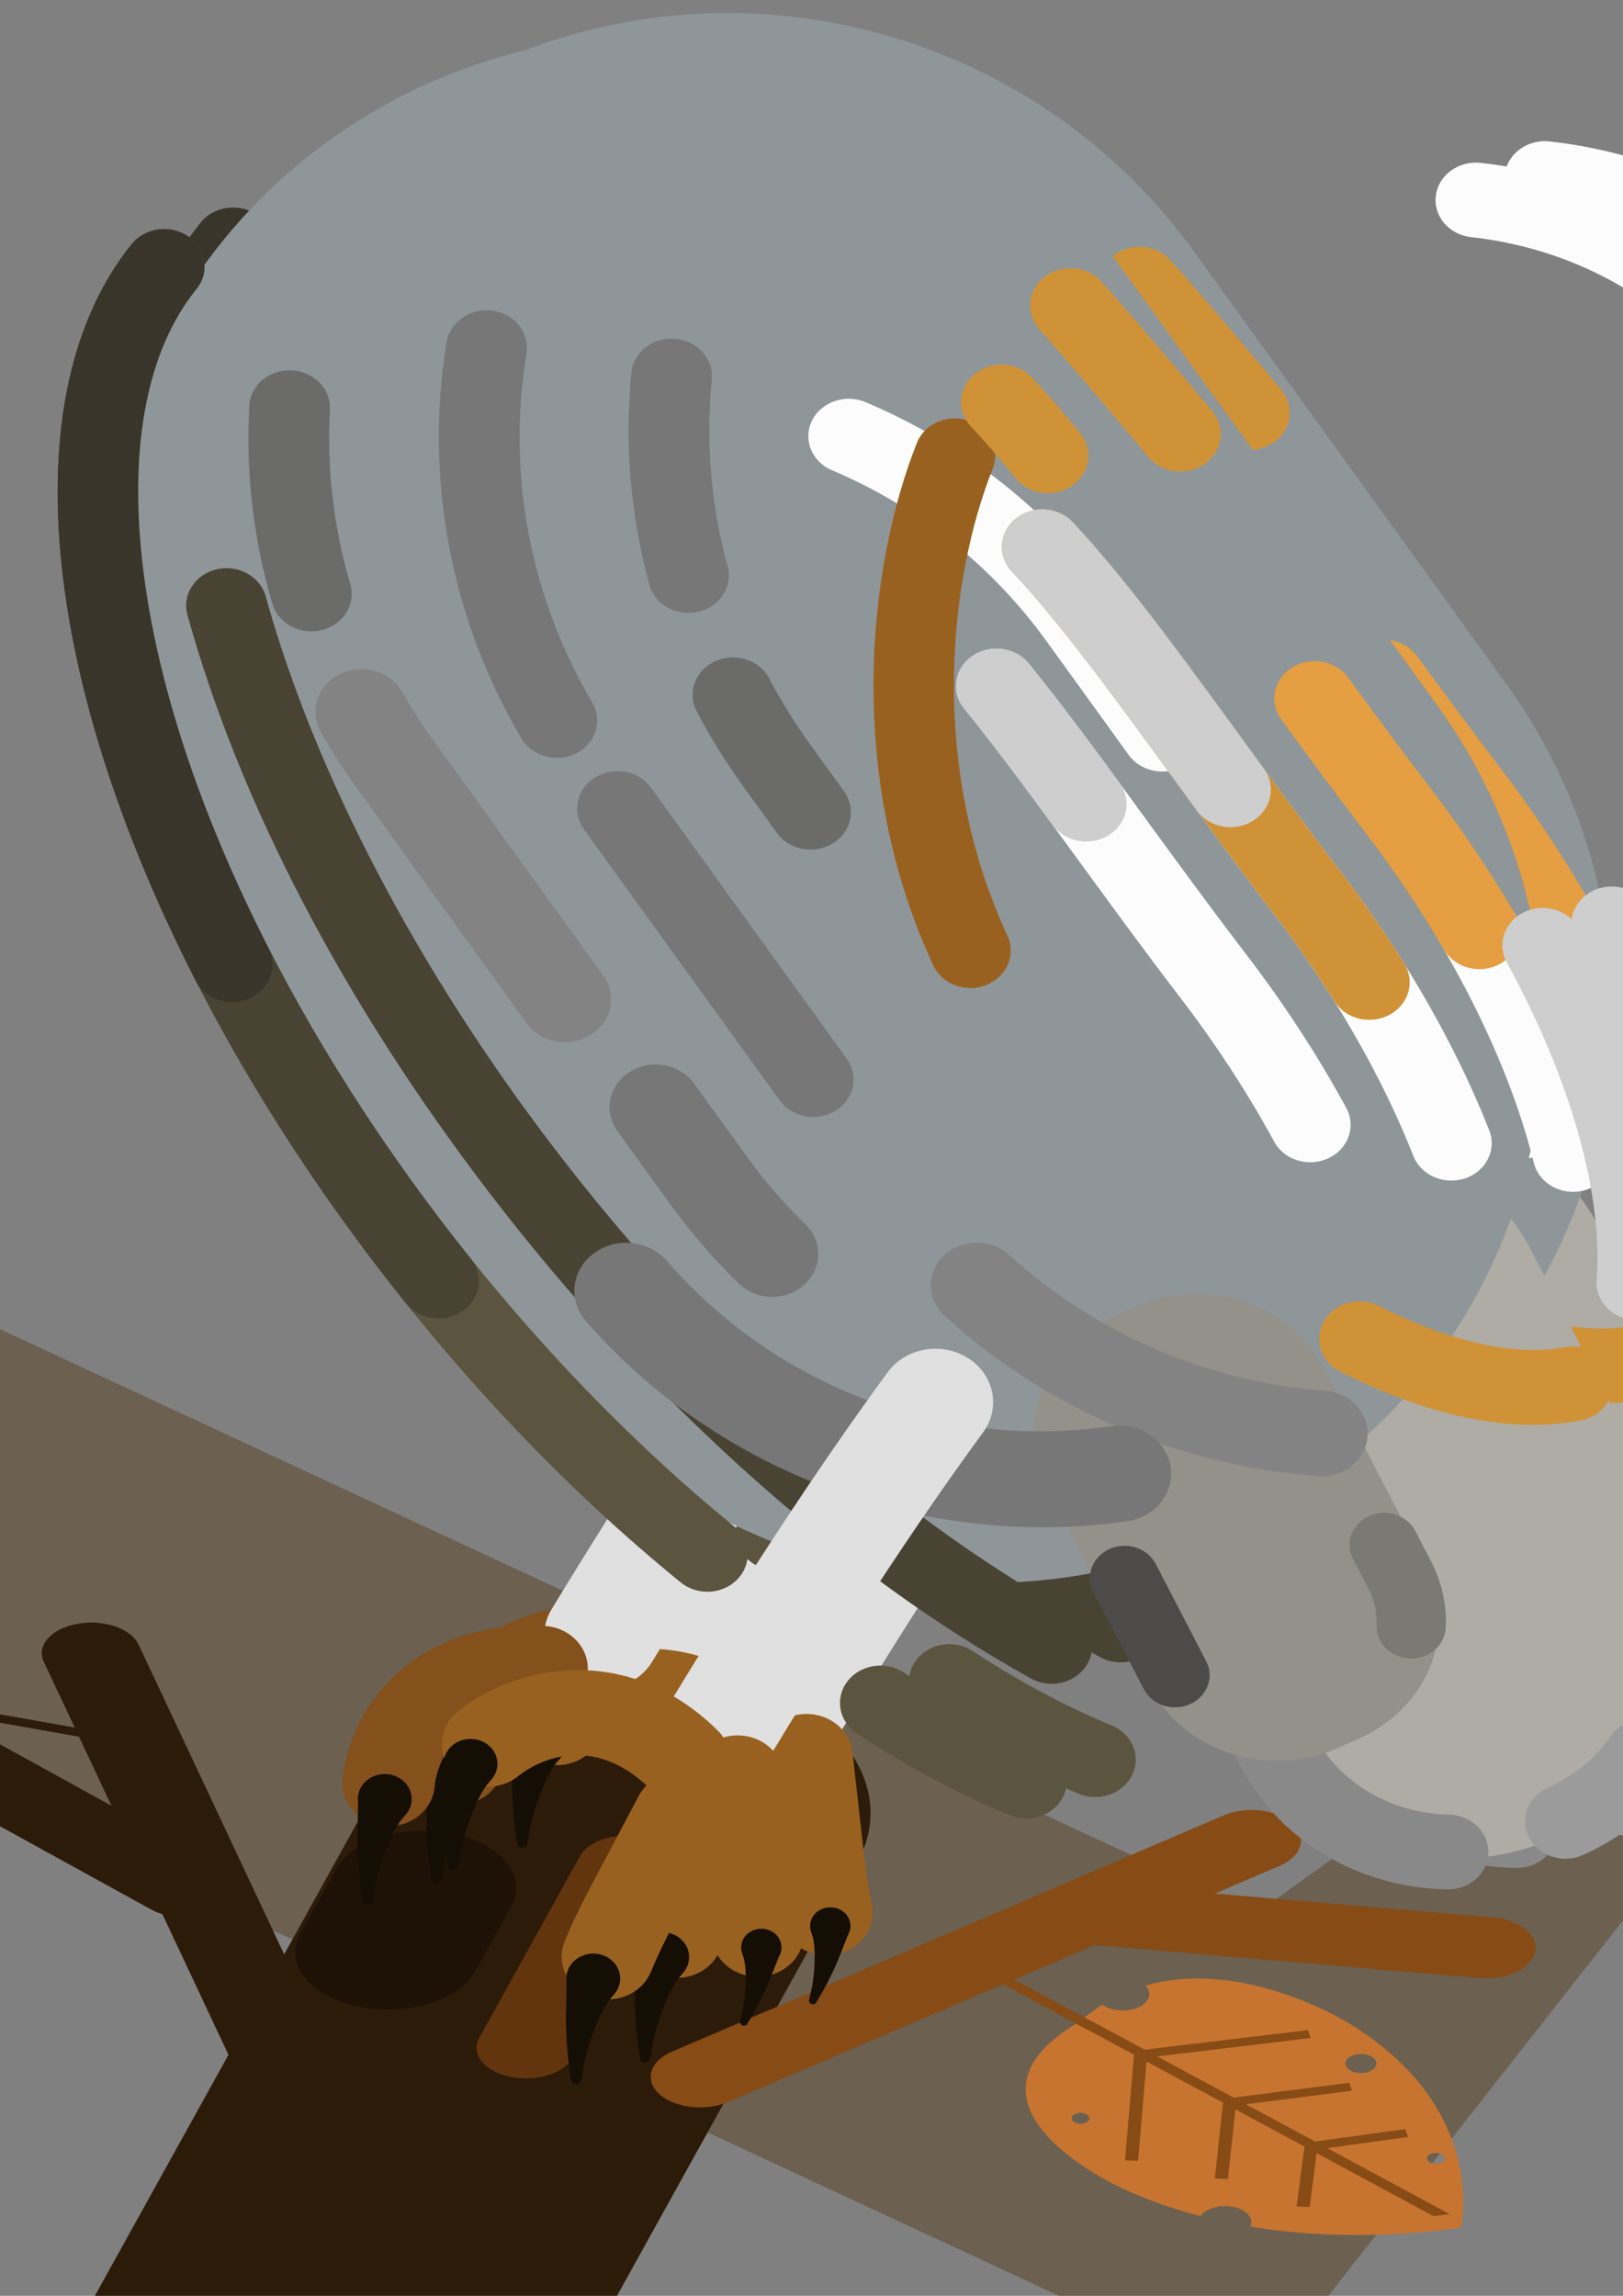 <?xml version="1.0" encoding="UTF-8" standalone="no"?>
<!-- Created with Inkscape (http://www.inkscape.org/) -->

<svg
   xmlns:dc="http://purl.org/dc/elements/1.1/"
   xmlns:cc="http://creativecommons.org/ns#"
   xmlns:rdf="http://www.w3.org/1999/02/22-rdf-syntax-ns#"
   xmlns:svg="http://www.w3.org/2000/svg"
   xmlns="http://www.w3.org/2000/svg"
   xmlns:sodipodi="http://sodipodi.sourceforge.net/DTD/sodipodi-0.dtd"
   xmlns:inkscape="http://www.inkscape.org/namespaces/inkscape"
   width="210mm"
   height="297mm"
   viewBox="0 0 210 297"
   version="1.1"
   id="svg10406"
   inkscape:version="0.92.4 (5da689c313, 2019-01-14)"
   sodipodi:docname="owl-body-bg.svg">
  <rect x="0" y="0" width="210" height="297" fill="#808080" stroke="none"/>
  <defs
     id="defs10400" />
  <sodipodi:namedview
     id="base"
     pagecolor="#ffffff"
     bordercolor="#666666"
     borderopacity="1.0"
     inkscape:pageopacity="0.0"
     inkscape:pageshadow="2"
     inkscape:zoom="0.35"
     inkscape:cx="400"
     inkscape:cy="562.85714"
     inkscape:document-units="mm"
     inkscape:current-layer="layer1"
     showgrid="false"
     inkscape:window-width="2560"
     inkscape:window-height="1346"
     inkscape:window-x="-11"
     inkscape:window-y="-11"
     inkscape:window-maximized="1" />
  <g
     inkscape:label="Layer 1"
     inkscape:groupmode="layer"
     id="layer1">
    <path
       d="M 162.556,247.499 -25.8,159.957 -81.856,195.268 162.556,308.864 272.356,169.001 Z"
       style="opacity:0.5;fill:#594121;fill-opacity:1;fill-rule:nonzero;stroke:none;stroke-width:1.279"
       id="path8557-6"
       inkscape:connector-curvature="0" />
    <path
       d="m 34.551,337.555 c -3.441,0 -6.943,-0.346 -10.383,-1.08 C 7.483,332.921 -1.398,321.659 4.336,311.319 l 46.138,-83.209 c 5.734,-10.341 23.909,-15.841 40.599,-12.289 16.685,3.554 25.563,14.814 19.823,25.152 l -46.136,83.215 c -4.546,8.203 -16.947,13.366 -30.208,13.366"
       style="fill:#2d1b09;fill-opacity:1;fill-rule:nonzero;stroke:none;stroke-width:1.279"
       id="path8567-9"
       inkscape:connector-curvature="0" />
    <path
       d="m 50.198,259.985 c -1.287,0 -2.6,-0.131 -3.895,-0.405 -6.256,-1.336 -9.58,-5.558 -7.435,-9.433 l 4.613,-8.315 c 2.151,-3.875 8.964,-5.941 15.22,-4.605 6.256,1.329 9.586,5.556 7.435,9.43 l -4.61,8.314 c -1.704,3.081 -6.355,5.014 -11.328,5.014"
       style="fill:#1e1106;fill-opacity:1;fill-rule:nonzero;stroke:none;stroke-width:1.279"
       id="path8571-4"
       inkscape:connector-curvature="0" />
    <path
       d="m 68.055,268.872 c -0.687,0 -1.389,-0.069 -2.073,-0.215 -3.339,-0.712 -5.115,-2.96 -3.966,-5.028 l 13.033,-23.506 c 1.142,-2.068 4.777,-3.165 8.114,-2.455 3.341,0.71 5.117,2.963 3.971,5.031 l -13.039,23.503 c -0.908,1.64 -3.388,2.67 -6.039,2.67"
       style="fill:#63350f;fill-opacity:1;fill-rule:nonzero;stroke:none;stroke-width:1.279"
       id="path8587-8"
       inkscape:connector-curvature="0" />
    <path
       d="m 35.754,268.799 c -2.77,0 -5.316,-1.125 -6.134,-2.856 L 5.664,214.97 c -0.988,-2.098 0.957,-4.295 4.35,-4.904 3.384,-0.612 6.928,0.589 7.918,2.691 l 23.963,50.976 c 0.986,2.098 -0.96,4.294 -4.351,4.905 -0.595,0.107 -1.199,0.161 -1.789,0.161"
       style="fill:#2d1b09;fill-opacity:1;fill-rule:nonzero;stroke:none;stroke-width:1.279"
       id="path8591-8"
       inkscape:connector-curvature="0" />
    <path
       d="m 23.776,248.013 c -1.513,0 -3.029,-0.33 -4.242,-1 L -9.217,231.178 c -2.64,-1.455 -2.874,-3.958 -0.531,-5.595 2.345,-1.632 6.381,-1.779 9.018,-0.328 L 28.023,241.097 c 2.635,1.449 2.873,3.954 0.526,5.586 -1.261,0.882 -3.016,1.33 -4.774,1.33"
       style="fill:#2d1b09;fill-opacity:1;fill-rule:nonzero;stroke:none;stroke-width:1.279"
       id="path8595-1"
       inkscape:connector-curvature="0" />
    <path
       d="m 90.584,272.627 c -2.028,0 -4.02,-0.596 -5.263,-1.709 -2.002,-1.797 -1.272,-4.262 1.625,-5.505 l 71.368,-30.557 c 2.9,-1.244 6.883,-0.792 8.886,1.007 2.007,1.797 1.279,4.265 -1.625,5.511 l -71.368,30.554 c -1.105,0.473 -2.371,0.7 -3.623,0.7"
       style="fill:#874b15;fill-opacity:1;fill-rule:nonzero;stroke:none;stroke-width:1.279"
       id="path8603-9"
       inkscape:connector-curvature="0" />
    <path
       d="m 192.299,255.932 c -0.289,0 -0.587,-0.015 -0.882,-0.038 l -51.914,-4.453 c -3.493,-0.301 -5.934,-2.3 -5.451,-4.467 0.483,-2.163 3.701,-3.672 7.206,-3.38 l 51.914,4.453 c 3.488,0.307 5.932,2.301 5.45,4.469 -0.444,1.978 -3.185,3.416 -6.322,3.416"
       style="fill:#874b15;fill-opacity:1;fill-rule:nonzero;stroke:none;stroke-width:1.279"
       id="path8607-2"
       inkscape:connector-curvature="0" />
    <path
       d="m 139.308,273.407 c 0.564,-0.17 1.249,-0.023 1.524,0.324 0.278,0.348 0.044,0.774 -0.522,0.947 -0.562,0.172 -1.248,0.026 -1.529,-0.323 -0.271,-0.351 -0.041,-0.773 0.526,-0.948 m 35.911,-7.566 c 0.988,-0.297 2.185,-0.043 2.671,0.569 0.481,0.61 0.075,1.354 -0.92,1.654 -0.983,0.298 -2.181,0.046 -2.665,-0.565 -0.484,-0.616 -0.073,-1.355 0.913,-1.658 m 11.078,14.009 c -0.564,0.171 -1.246,0.026 -1.524,-0.321 -0.276,-0.35 -0.046,-0.778 0.523,-0.946 0.564,-0.174 1.248,-0.029 1.524,0.322 0.281,0.35 0.047,0.773 -0.523,0.945 m -41.218,3.185 c 3.362,1.581 6.831,2.769 10.274,3.663 0.314,-0.457 0.866,-0.856 1.644,-1.09 1.691,-0.518 3.745,-0.082 4.575,0.967 0.379,0.483 0.424,1.002 0.216,1.479 13.968,2.285 26.132,0.289 27.196,0.104 l 0.034,0.017 c 0,0 0.006,-0.015 0.006,-0.023 0.013,-0.003 0.037,-0.009 0.037,-0.009 l -0.029,-0.015 c 0.203,-0.943 3.042,-15.576 -14.254,-26.241 0,0 -13.614,-8.716 -26.574,-5.015 0.052,0.054 0.107,0.094 0.151,0.152 0.842,1.055 0.133,2.334 -1.57,2.853 -1.449,0.439 -3.144,0.188 -4.135,-0.542 -1.009,0.626 -1.999,1.351 -2.965,2.194 -18.394,10.735 5.393,21.505 5.393,21.505"
       style="fill:#c67430;fill-opacity:1;fill-rule:nonzero;stroke:none;stroke-width:1.279"
       id="path8619-6"
       inkscape:connector-curvature="0" />
    <path
       d="m 140.991,262.741 -16.181,-8.748 1.103,-0.784 17.184,9.281 z"
       style="fill:#874b15;fill-opacity:1;fill-rule:nonzero;stroke:none;stroke-width:1.279"
       id="path8623-0"
       inkscape:connector-curvature="0" />
    <path
       d="m 148.391,266.25 -1.136,13.288 -1.69,-0.057 1.206,-14.101 z"
       style="fill:#874b15;fill-opacity:1;fill-rule:nonzero;stroke:none;stroke-width:1.279"
       id="path8627-9"
       inkscape:connector-curvature="0" />
    <path
       d="m 159.89,272.452 -1.009,9.433 -1.69,-0.067 1.105,-10.229 z"
       style="fill:#874b15;fill-opacity:1;fill-rule:nonzero;stroke:none;stroke-width:1.279"
       id="path8631-2"
       inkscape:connector-curvature="0" />
    <path
       d="m 170.419,278.132 -0.967,7.385 -1.683,-0.085 1.074,-8.152 z"
       style="fill:#874b15;fill-opacity:1;fill-rule:nonzero;stroke:none;stroke-width:1.279"
       id="path8635-7"
       inkscape:connector-curvature="0" />
    <path
       d="m 169.566,263.648 -21.27,2.553 -1.454,-0.784 -0.029,-0.103 22.429,-2.691 z"
       style="fill:#874b15;fill-opacity:1;fill-rule:nonzero;stroke:none;stroke-width:1.279"
       id="path8639-2"
       inkscape:connector-curvature="0" />
    <path
       d="m 158.206,271.544 16.376,-2.105 0.343,1.025 -15.12,1.944 z"
       style="fill:#874b15;fill-opacity:1;fill-rule:nonzero;stroke:none;stroke-width:1.279"
       id="path8643-5"
       inkscape:connector-curvature="0" />
    <path
       d="m 182.188,276.448 -11.848,1.642 -1.446,-0.782 -0.034,-0.084 12.961,-1.793 z"
       style="fill:#874b15;fill-opacity:1;fill-rule:nonzero;stroke:none;stroke-width:1.279"
       id="path8647-2"
       inkscape:connector-curvature="0" />
    <path
       d="m 185.483,286.69 -45.449,-24.487 1.116,-0.789 46.434,25.025 z"
       style="fill:#874b15;fill-opacity:1;fill-rule:nonzero;stroke:none;stroke-width:1.279"
       id="path8651-6"
       inkscape:connector-curvature="0" />
    <path
       d="m -14.197,210.187 c -0.4,0.304 -1.119,0.355 -1.609,0.111 -0.491,-0.244 -0.565,-0.688 -0.175,-0.995 0.396,-0.301 1.111,-0.351 1.604,-0.111 0.489,0.247 0.567,0.69 0.18,0.995 m -27.328,16.303 c -0.689,0.535 -1.945,0.622 -2.803,0.193 -0.856,-0.428 -0.998,-1.206 -0.304,-1.736 0.686,-0.534 1.94,-0.619 2.803,-0.191 0.858,0.427 0.994,1.206 0.304,1.734 m -19.634,-9.757 c 0.393,-0.306 1.116,-0.356 1.602,-0.11 0.489,0.244 0.57,0.688 0.171,0.988 -0.387,0.311 -1.106,0.36 -1.6,0.112 -0.486,-0.242 -0.565,-0.688 -0.172,-0.99 M -26.03,202.996 c -4.121,-0.549 -8.08,-0.707 -11.807,-0.616 0.031,0.499 -0.197,1.006 -0.743,1.424 -1.175,0.915 -3.332,1.061 -4.806,0.327 -0.671,-0.335 -1.066,-0.795 -1.209,-1.281 -14.215,1.611 -23.854,6.619 -24.694,7.065 l -0.042,-0.006 c 0,0 0.008,0.015 0.014,0.029 -0.013,0.003 -0.029,0.017 -0.029,0.017 l 0.039,0.003 c 0.466,0.909 7.923,14.901 30.894,20.002 0,0 18.302,4.305 27.495,-2.456 -0.081,-0.036 -0.162,-0.059 -0.242,-0.099 -1.483,-0.735 -1.717,-2.077 -0.53,-2.999 1.004,-0.773 2.712,-0.995 4.112,-0.595 0.483,-0.833 0.882,-1.751 1.176,-2.771 C 2.888,206.481 -26.03,202.998 -26.03,202.998"
       style="fill:#c67430;fill-opacity:1;fill-rule:nonzero;stroke:none;stroke-width:1.279"
       id="path9139-6"
       inkscape:connector-curvature="0" />
    <path
       d="m -8.407,220.287 20.642,3.655 -0.463,1.006 -21.911,-3.878 z"
       style="fill:#2d1b09;fill-opacity:1;fill-rule:nonzero;stroke:none;stroke-width:1.279"
       id="path9143-9"
       inkscape:connector-curvature="0" />
    <path
       d="m -17.514,219.062 -8.083,-12.328 1.565,-0.394 8.581,13.085 z"
       style="fill:#874b15;fill-opacity:1;fill-rule:nonzero;stroke:none;stroke-width:1.279"
       id="path9147-7"
       inkscape:connector-curvature="0" />
    <path
       d="m -32.179,216.475 -5.555,-8.808 1.576,-0.38 6.018,9.549 z"
       style="fill:#874b15;fill-opacity:1;fill-rule:nonzero;stroke:none;stroke-width:1.279"
       id="path9151-7"
       inkscape:connector-curvature="0" />
    <path
       d="m -45.606,214.107 -4.187,-6.943 1.579,-0.364 4.621,7.663 z"
       style="fill:#874b15;fill-opacity:1;fill-rule:nonzero;stroke:none;stroke-width:1.279"
       id="path9155-6"
       inkscape:connector-curvature="0" />
    <path
       d="m -34.899,226.989 17.498,-7.908 1.86,0.326 0.096,0.084 -18.456,8.342 z"
       style="fill:#874b15;fill-opacity:1;fill-rule:nonzero;stroke:none;stroke-width:1.279"
       id="path9159-3"
       inkscape:connector-curvature="0" />
    <path
       d="m -30.032,216.853 -13.38,6.222 -1.012,-0.843 12.353,-5.738 z"
       style="fill:#874b15;fill-opacity:1;fill-rule:nonzero;stroke:none;stroke-width:1.279"
       id="path9163-9"
       inkscape:connector-curvature="0" />
    <path
       d="m -55.108,218.726 9.604,-4.602 1.847,0.324 0.088,0.066 -10.506,5.039 z"
       style="fill:#874b15;fill-opacity:1;fill-rule:nonzero;stroke:none;stroke-width:1.279"
       id="path9167-3"
       inkscape:connector-curvature="0" />
    <path
       d="m -65.107,210.327 57.934,10.197 -0.468,1.01 L -66.839,211.103 Z"
       style="fill:#874b15;fill-opacity:1;fill-rule:nonzero;stroke:none;stroke-width:1.279"
       id="path9171-7"
       inkscape:connector-curvature="0" />
    <path
       inkscape:connector-curvature="0"
       id="path4700"
       style="fill:#aeaca5;fill-opacity:1;fill-rule:nonzero;stroke:none;stroke-width:1.462"
       d="m 230.116,210.951 c -0.541,9.239 -6.363,17.929 -16.005,22.217 l -4.245,1.888 c -14.081,6.259 -30.974,0.763 -37.732,-12.28 l -20.391,-39.361 c -6.763,-13.042 -0.826,-28.697 13.254,-34.957 l 4.251,-1.891 c 14.077,-6.257 30.969,-0.757 37.726,12.285 l 20.396,39.361 c 2.131,4.112 3.001,8.481 2.747,12.737" />
    <path
       inkscape:connector-curvature="0"
       id="path4676"
       style="fill:#e0e0e0;fill-opacity:1;fill-rule:nonzero;stroke:none;stroke-width:1.462"
       d="m 86.792,215.724 c -1.241,0 -2.5,-0.29 -3.654,-0.895 -3.595,-1.875 -4.869,-6.088 -2.846,-9.419 9.97,-16.406 19.321,-30.588 27.789,-42.127 2.319,-3.159 6.965,-3.983 10.371,-1.833 3.414,2.143 4.298,6.448 1.976,9.602 -8.23,11.229 -17.36,25.072 -27.124,41.145 -1.371,2.257 -3.906,3.527 -6.512,3.527"
       inkscape:transform-center-x="97.785575"
       inkscape:transform-center-y="-7.392487" />
    <path
       inkscape:connector-curvature="0"
       id="path4764"
       style="fill:#8f9699;fill-opacity:1;fill-rule:nonzero;stroke:none;stroke-width:1.462"
       d="m 194.873,88.451 c 23.575,32.641 16.142,77.638 -16.622,100.496 -32.764,22.863 -78.432,14.932 -102.011,-17.712 L 35.791,115.252 C 12.21,82.606 19.65,37.612 52.41,14.749 85.177,-8.112 130.842,-0.182 154.426,32.459 Z" />
    <path
       inkscape:connector-curvature="0"
       id="path4744-5"
       style="fill:#fcfcfc;fill-opacity:1;fill-rule:nonzero;stroke:none;stroke-width:1.462"
       d="m 247.106,120.579 c -2.884,0 -5.224,-2.168 -5.224,-4.843 V 73.867 c 0,-23.525 -18.317,-43.286 -42.608,-45.963 -2.867,-0.312 -4.915,-2.718 -4.57,-5.373 0.34,-2.656 2.94,-4.551 5.801,-4.233 29.548,3.251 51.825,27.144 51.825,55.57 v 41.869 c 0,2.675 -2.336,4.843 -5.224,4.843" />
    <path
       inkscape:connector-curvature="0"
       id="path4664"
       style="fill:#5b543f;fill-opacity:1;fill-rule:nonzero;stroke:none;stroke-width:1.462"
       d="m 100.438,203.143 c -1.221,0 -2.454,-0.398 -3.443,-1.21 C 82.344,190.011 68.708,175.702 56.458,159.414 18.47,108.881 5.645,53.95 25.971,28.804 c 1.731,-2.141 5.004,-2.575 7.312,-0.975 2.31,1.601 2.787,4.634 1.054,6.773 -17.418,21.552 -4.219,72.833 30.697,119.275 11.604,15.431 25.04,29.537 38.852,40.789 2.169,1.766 2.38,4.823 0.478,6.835 -1.03,1.089 -2.475,1.643 -3.927,1.643" />
    <path
       inkscape:connector-curvature="0"
       id="path4672"
       style="fill:#494333;fill-opacity:1;fill-rule:nonzero;stroke:none;stroke-width:1.462"
       d="m 144.996,215.053 c -0.913,0 -1.833,-0.225 -2.676,-0.685 C 117.71,200.736 92.802,178.402 72.192,151.472 53.409,126.943 39.919,101.11 33.17,76.78 c -0.72,-2.593 0.964,-5.232 3.76,-5.899 2.8,-0.663 5.64,0.898 6.365,3.484 6.34,22.877 19.626,48.269 37.422,71.512 19.795,25.85 43.576,47.227 66.965,60.179 2.48,1.368 3.286,4.342 1.804,6.632 -0.978,1.521 -2.711,2.365 -4.489,2.365" />
    <path
       inkscape:connector-curvature="0"
       id="path4680"
       style="fill:#84501c;fill-opacity:1;fill-rule:nonzero;stroke:none;stroke-width:1.462"
       d="m 59.209,233.475 c -0.161,0 -0.317,-0.007 -0.48,-0.017 -3.292,-0.245 -5.747,-2.91 -5.482,-5.956 0.718,-8.423 8.249,-20.667 26.03,-19.941 3.291,0.139 5.844,2.725 5.692,5.78 -0.149,3.054 -2.916,5.391 -6.239,5.273 -12.351,-0.526 -13.484,8.713 -13.577,9.767 -0.246,2.894 -2.863,5.093 -5.944,5.093" />
    <path
       inkscape:connector-curvature="0"
       id="path4688"
       style="fill:#5b543f;fill-opacity:1;fill-rule:nonzero;stroke:none;stroke-width:1.462"
       d="m 141.721,232.475 c -0.703,0 -1.423,-0.132 -2.106,-0.412 -6.444,-2.634 -13.103,-6.193 -19.799,-10.572 -2.357,-1.543 -2.919,-4.571 -1.254,-6.748 1.669,-2.184 4.925,-2.704 7.285,-1.161 6.128,4.011 12.183,7.253 17.986,9.629 2.643,1.075 3.841,3.931 2.673,6.379 -0.863,1.809 -2.776,2.884 -4.784,2.884" />
    <path
       inkscape:connector-curvature="0"
       id="path4692"
       style="fill:#494333;fill-opacity:1;fill-rule:nonzero;stroke:none;stroke-width:1.462"
       d="m 65.656,167.799 c -1.595,0 -3.176,-0.674 -4.201,-1.956 -1.684,-2.094 -3.359,-4.256 -4.998,-6.43 C 18.471,108.881 5.644,53.95 25.972,28.803 c 1.73,-2.14 5.003,-2.575 7.311,-0.975 2.311,1.601 2.787,4.634 1.054,6.773 -17.418,21.552 -4.219,72.833 30.699,119.275 1.575,2.094 3.194,4.177 4.811,6.199 1.721,2.146 1.238,5.175 -1.077,6.773 -0.937,0.642 -2.035,0.951 -3.113,0.951" />
    <path
       inkscape:connector-curvature="0"
       id="path4696"
       style="fill:#3a352b;fill-opacity:1;fill-rule:nonzero;stroke:none;stroke-width:1.462"
       d="m 38.964,126.853 c -1.958,0 -3.835,-1.019 -4.725,-2.763 C 13.848,84.231 10.685,47.722 25.971,28.804 c 1.731,-2.141 5.004,-2.576 7.312,-0.976 2.31,1.603 2.787,4.634 1.054,6.774 -12.763,15.797 -9.095,49.291 9.343,85.342 1.236,2.416 0.129,5.3 -2.483,6.448 -0.721,0.315 -1.487,0.46 -2.232,0.46" />
    <path
       inkscape:connector-curvature="0"
       id="path4708"
       style="fill:#898989;fill-opacity:1;fill-rule:nonzero;stroke:none;stroke-width:1.462"
       d="m 196.275,241.653 h -0.117 C 184.647,241.418 174.403,235.302 169.426,225.694 L 151.289,190.689 c -2.064,-3.989 -3.098,-8.421 -2.983,-12.817 0.064,-2.634 2.389,-4.725 5.217,-4.725 h 0.126 c 2.884,0.062 5.168,2.278 5.103,4.954 -0.074,2.915 0.585,5.745 1.961,8.399 l 18.133,35.005 c 3.271,6.299 9.988,10.313 17.547,10.47 2.879,0.058 5.17,2.267 5.107,4.943 -0.065,2.639 -2.389,4.734 -5.224,4.734" />
    <path
       inkscape:connector-curvature="0"
       id="path4712"
       style="fill:#9b9b9b;fill-opacity:1;fill-rule:nonzero;stroke:none;stroke-width:1.462"
       d="m 211.473,237.682 c -1.948,0 -3.816,-1.014 -4.714,-2.746 -1.254,-2.413 -0.157,-5.308 2.45,-6.459 3.334,-1.486 6.149,-3.783 8.13,-6.645 1.561,-2.254 4.791,-2.907 7.221,-1.463 2.427,1.442 3.135,4.44 1.578,6.689 -3.031,4.373 -7.323,7.886 -12.411,10.143 -0.726,0.328 -1.496,0.483 -2.254,0.483" />
    <path
       inkscape:connector-curvature="0"
       id="path4716"
       style="fill:#939189;fill-opacity:1;fill-rule:nonzero;stroke:none;stroke-width:1.462"
       d="m 193.326,199.575 c 4.363,8.414 0.535,18.51 -8.544,22.552 l -2.744,1.214 c -9.076,4.042 -19.98,0.495 -24.331,-7.921 l -13.159,-25.387 c -4.354,-8.414 -0.53,-18.507 8.547,-22.543 l 2.746,-1.22 c 9.077,-4.039 19.977,-0.492 24.335,7.922 z" />
    <path
       inkscape:connector-curvature="0"
       id="path4720"
       style="fill:#7a7973;fill-opacity:1;fill-rule:nonzero;stroke:none;stroke-width:1.462"
       d="m 191.512,211.775 c -0.073,0 -0.144,0 -0.219,-0.003 -2.471,-0.107 -4.374,-2.056 -4.26,-4.345 0.083,-1.604 -0.26,-3.159 -1.019,-4.619 l -2.031,-3.927 c -1.074,-2.064 -0.132,-4.542 2.1,-5.535 2.228,-0.989 4.901,-0.121 5.973,1.949 l 2.031,3.924 c 1.393,2.677 2.044,5.654 1.897,8.599 -0.118,2.229 -2.1,3.956 -4.473,3.956" />
    <path
       inkscape:connector-curvature="0"
       id="path4732"
       style="fill:#4c4b49;fill-opacity:1;fill-rule:nonzero;stroke:none;stroke-width:1.462"
       d="m 160.957,218.098 c -1.663,0 -3.265,-0.864 -4.035,-2.35 l -6.533,-12.605 c -1.068,-2.067 -0.128,-4.539 2.103,-5.535 2.223,-0.995 4.899,-0.122 5.973,1.946 l 6.533,12.603 c 1.071,2.063 0.124,4.54 -2.103,5.532 -0.624,0.28 -1.283,0.408 -1.938,0.408" />
    <path
       inkscape:connector-curvature="0"
       id="path4768"
       style="fill:#6b6b6a;fill-opacity:1;fill-rule:nonzero;stroke:none;stroke-width:1.462"
       d="m 49.199,78.905 c -2.298,0 -4.401,-1.418 -5.039,-3.567 -2.454,-8.33 -3.46,-16.942 -2.987,-25.605 0.144,-2.67 2.574,-4.729 5.476,-4.592 2.886,0.132 5.107,2.406 4.96,5.076 -0.416,7.64 0.468,15.233 2.636,22.573 0.762,2.576 -0.884,5.238 -3.666,5.944 -0.462,0.115 -0.923,0.17 -1.38,0.17" />
    <path
       inkscape:connector-curvature="0"
       id="path4772"
       style="fill:#848383;fill-opacity:1;fill-rule:nonzero;stroke:none;stroke-width:1.462"
       d="m 82.031,132.054 c -1.932,0 -3.819,-0.861 -4.974,-2.457 L 55.096,99.197 c -1.692,-2.347 -3.276,-4.805 -4.69,-7.298 -1.537,-2.704 -0.413,-6.047 2.5,-7.472 2.922,-1.427 6.532,-0.388 8.069,2.321 1.224,2.146 2.585,4.27 4.049,6.29 l 21.965,30.407 c 1.83,2.54 1.096,5.971 -1.646,7.672 -1.019,0.633 -2.172,0.937 -3.311,0.937" />
    <path
       inkscape:connector-curvature="0"
       id="path4776"
       style="fill:#777777;fill-opacity:1;fill-rule:nonzero;stroke:none;stroke-width:1.462"
       d="m 108.833,164.995 c -1.586,0 -3.163,-0.58 -4.337,-1.725 -3.258,-3.183 -6.274,-6.682 -8.948,-10.389 l -6.749,-9.335 c -1.835,-2.542 -1.1,-5.975 1.64,-7.675 2.738,-1.698 6.45,-1.02 8.283,1.518 l 6.749,9.339 c 2.305,3.191 4.895,6.189 7.691,8.921 2.27,2.222 2.169,5.722 -0.225,7.825 -1.157,1.014 -2.63,1.519 -4.103,1.519" />
    <path
       inkscape:connector-curvature="0"
       id="path4780"
       style="fill:#777777;fill-opacity:1;fill-rule:nonzero;stroke:none;stroke-width:1.462"
       d="m 80.974,95.273 c -1.844,0 -3.639,-0.909 -4.585,-2.513 C 67.234,77.288 63.802,59.074 66.707,41.469 c 0.439,-2.642 3.112,-4.452 5.961,-4.053 2.852,0.402 4.808,2.876 4.374,5.515 -2.565,15.516 0.459,31.559 8.511,45.173 1.387,2.348 0.46,5.293 -2.073,6.575 -0.794,0.404 -1.654,0.595 -2.506,0.595" />
    <path
       inkscape:connector-curvature="0"
       id="path4784"
       style="fill:#777777;fill-opacity:1;fill-rule:nonzero;stroke:none;stroke-width:1.462"
       d="m 114.147,141.726 c -1.686,0 -3.338,-0.754 -4.343,-2.146 L 84.471,104.516 c -1.602,-2.223 -0.958,-5.23 1.44,-6.715 2.4,-1.487 5.643,-0.892 7.249,1.331 l 25.326,35.061 c 1.61,2.222 0.963,5.225 -1.434,6.713 -0.896,0.553 -1.906,0.82 -2.904,0.82" />
    <path
       inkscape:connector-curvature="0"
       id="path4788"
       style="fill:#848383;fill-opacity:1;fill-rule:nonzero;stroke:none;stroke-width:1.462"
       d="m 179.919,188.206 c -0.161,0 -0.327,-0.007 -0.489,-0.02 -17.951,-1.341 -35.101,-8.706 -48.299,-20.727 -2.352,-2.14 -2.384,-5.642 -0.071,-7.825 2.314,-2.177 6.09,-2.206 8.447,-0.062 11.202,10.205 25.725,16.453 40.887,17.59 3.288,0.242 5.733,2.912 5.469,5.96 -0.251,2.891 -2.869,5.085 -5.944,5.085" />
    <path
       inkscape:connector-curvature="0"
       id="path4792"
       style="fill:#777777;fill-opacity:1;fill-rule:nonzero;stroke:none;stroke-width:1.462"
       d="m 98.002,76.521 c -2.339,0 -4.465,-1.456 -5.065,-3.651 -2.45,-8.965 -3.23,-18.199 -2.331,-27.438 0.263,-2.658 2.81,-4.618 5.677,-4.384 2.873,0.246 4.995,2.601 4.734,5.263 -0.796,8.141 -0.105,16.281 2.053,24.18 0.706,2.596 -0.986,5.227 -3.783,5.882 -0.431,0.103 -0.863,0.148 -1.285,0.148" />
    <path
       inkscape:connector-curvature="0"
       id="path4796"
       style="fill:#6b6b6a;fill-opacity:1;fill-rule:nonzero;stroke:none;stroke-width:1.462"
       d="m 113.793,107.137 c -1.68,0 -3.335,-0.756 -4.343,-2.144 l -4.468,-6.179 c -2.202,-3.056 -4.201,-6.279 -5.93,-9.583 -1.256,-2.407 -0.173,-5.303 2.425,-6.472 2.594,-1.168 5.719,-0.158 6.978,2.248 1.519,2.9 3.276,5.733 5.217,8.419 l 4.46,6.178 c 1.605,2.223 0.964,5.23 -1.438,6.715 -0.888,0.557 -1.897,0.817 -2.901,0.817" />
    <path
       inkscape:connector-curvature="0"
       id="path4816"
       style="fill:#fcfcfc;fill-opacity:1;fill-rule:nonzero;stroke:none;stroke-width:1.462"
       d="m 159.305,97.034 c -1.684,0 -3.344,-0.751 -4.346,-2.147 L 144.323,80.162 c -7.069,-9.777 -16.665,-17.426 -27.752,-22.099 -2.624,-1.111 -3.786,-3.977 -2.591,-6.416 1.197,-2.428 4.299,-3.503 6.927,-2.399 12.853,5.425 23.951,14.254 32.1,25.53 l 10.637,14.722 c 1.605,2.224 0.961,5.227 -1.438,6.714 -0.893,0.556 -1.903,0.819 -2.901,0.819" />
    <path
       inkscape:connector-curvature="0"
       id="path4836"
       style="fill:#777777;fill-opacity:1;fill-rule:nonzero;stroke:none;stroke-width:1.462"
       d="m 143.813,194.806 c -22.402,0 -44.318,-9.709 -59.087,-26.68 -2.333,-2.675 -1.876,-6.593 1.014,-8.751 2.884,-2.158 7.117,-1.733 9.443,0.94 14.388,16.523 35.885,24.527 57.52,21.408 3.668,-0.536 7.103,1.795 7.672,5.192 0.568,3.398 -1.938,6.577 -5.605,7.105 -3.643,0.529 -7.309,0.786 -10.957,0.786" />
    <path
       inkscape:connector-curvature="0"
       id="path4852"
       style="fill:#99611f;fill-opacity:1;fill-rule:nonzero;stroke:none;stroke-width:1.462"
       d="m 134.477,125.043 c -2.023,0 -3.947,-1.093 -4.798,-2.925 -11.55,-24.833 -8.359,-51.939 -2.117,-67.605 0.999,-2.507 4,-3.792 6.713,-2.862 2.705,0.92 4.091,3.703 3.091,6.217 -5.574,13.989 -8.417,38.208 1.912,60.415 1.141,2.454 -0.084,5.304 -2.734,6.361 -0.676,0.276 -1.371,0.398 -2.067,0.398" />
    <path
       inkscape:connector-curvature="0"
       id="path4856"
       style="fill:#d09237;fill-opacity:1;fill-rule:nonzero;stroke:none;stroke-width:1.462"
       d="m 207.297,181.561 c -7.473,0 -15.978,-2.337 -24.963,-6.891 -2.535,-1.285 -3.461,-4.226 -2.081,-6.568 1.384,-2.351 4.562,-3.212 7.095,-1.925 9.212,4.674 17.722,6.561 23.954,5.327 2.825,-0.56 5.598,1.113 6.199,3.728 0.604,2.617 -1.194,5.186 -4.021,5.739 -1.968,0.393 -4.031,0.59 -6.184,0.59" />
    <path
       inkscape:connector-curvature="0"
       id="path4872"
       style="fill:#fcfcfc;fill-opacity:1;fill-rule:nonzero;stroke:none;stroke-width:1.462"
       d="m 212.465,151.414 c -2.381,0 -4.527,-1.522 -5.088,-3.764 -2.143,-8.667 -6.167,-18.211 -11.633,-27.593 -1.37,-2.348 -0.424,-5.292 2.117,-6.555 2.538,-1.276 5.706,-0.398 7.082,1.954 5.906,10.136 10.269,20.519 12.622,30.03 0.644,2.604 -1.11,5.203 -3.924,5.801 -0.393,0.084 -0.784,0.127 -1.175,0.127" />
    <path
       inkscape:connector-curvature="0"
       id="path4876"
       style="fill:#e59e41;fill-opacity:1;fill-rule:nonzero;stroke:none;stroke-width:1.462"
       d="m 200.347,122.599 c -1.859,0 -3.66,-0.917 -4.603,-2.542 -3.008,-5.158 -6.454,-10.288 -10.247,-15.247 -3.827,-4.995 -7.449,-9.918 -10.796,-14.503 -1.616,-2.216 -0.986,-5.224 1.399,-6.724 2.395,-1.497 5.643,-0.919 7.259,1.297 3.312,4.535 6.898,9.411 10.664,14.33 4.035,5.277 7.71,10.743 10.919,16.247 1.367,2.357 0.425,5.292 -2.119,6.563 -0.79,0.391 -1.639,0.578 -2.477,0.578" />
    <path
       inkscape:connector-curvature="0"
       id="path4884"
       style="fill:#fcfcfc;fill-opacity:1;fill-rule:nonzero;stroke:none;stroke-width:1.462"
       d="m 196.704,149.952 c -2.126,0 -4.129,-1.217 -4.905,-3.178 -4.123,-10.465 -10.435,-21.38 -18.249,-31.586 -4.626,-6.04 -8.919,-11.942 -13.079,-17.644 -7.729,-10.597 -14.405,-19.755 -20.636,-26.401 -1.894,-2.018 -1.661,-5.075 0.515,-6.828 2.181,-1.753 5.481,-1.541 7.373,0.481 6.647,7.09 13.487,16.468 21.407,27.331 4.122,5.659 8.391,11.505 12.947,17.456 8.342,10.901 15.1,22.612 19.535,33.868 0.992,2.511 -0.402,5.29 -3.11,6.209 -0.592,0.203 -1.203,0.293 -1.798,0.293" />
    <path
       inkscape:connector-curvature="0"
       id="path4888"
       style="fill:#d09237;fill-opacity:1;fill-rule:nonzero;stroke:none;stroke-width:1.462"
       d="m 186.101,129.157 c -1.806,0 -3.558,-0.862 -4.527,-2.42 -2.442,-3.894 -5.141,-7.789 -8.023,-11.55 -4.626,-6.04 -8.919,-11.942 -13.079,-17.644 -7.729,-10.597 -14.405,-19.755 -20.636,-26.4 -1.894,-2.019 -1.661,-5.076 0.515,-6.829 2.181,-1.753 5.481,-1.541 7.373,0.481 6.646,7.09 13.487,16.468 21.407,27.333 4.122,5.657 8.391,11.503 12.947,17.455 3.066,4.006 5.94,8.149 8.537,12.305 1.449,2.316 0.594,5.275 -1.9,6.615 -0.825,0.445 -1.725,0.654 -2.614,0.654" />
    <path
       inkscape:connector-curvature="0"
       id="path4892"
       style="fill:#cecece;fill-opacity:1;fill-rule:nonzero;stroke:none;stroke-width:1.462"
       d="m 168.134,104.234 c -1.674,0 -3.323,-0.747 -4.33,-2.124 -1.125,-1.538 -2.234,-3.054 -3.32,-4.551 -7.736,-10.608 -14.412,-19.769 -20.648,-26.417 -1.894,-2.018 -1.663,-5.075 0.513,-6.828 2.182,-1.753 5.481,-1.541 7.375,0.481 6.649,7.094 13.492,16.474 21.418,27.344 1.089,1.493 2.195,3.008 3.311,4.54 1.619,2.215 0.998,5.223 -1.394,6.718 -0.894,0.57 -1.913,0.837 -2.925,0.837" />
    <path
       inkscape:connector-curvature="0"
       id="path4896"
       style="fill:#fcfcfc;fill-opacity:1;fill-rule:nonzero;stroke:none;stroke-width:1.462"
       d="m 178.462,147.582 c -1.917,0 -3.757,-0.975 -4.673,-2.659 -3.441,-6.327 -7.54,-12.612 -12.183,-18.673 -4.626,-6.039 -8.921,-11.937 -13.079,-17.639 -5.261,-7.216 -10.237,-14.038 -14.851,-19.72 -1.734,-2.134 -1.273,-5.175 1.03,-6.779 2.307,-1.612 5.581,-1.178 7.32,0.953 4.779,5.878 9.826,12.803 15.161,20.129 4.125,5.654 8.394,11.502 12.947,17.455 4.939,6.455 9.313,13.156 12.985,19.915 1.297,2.383 0.263,5.3 -2.313,6.503 -0.755,0.345 -1.56,0.515 -2.343,0.515" />
    <path
       inkscape:connector-curvature="0"
       id="path4904"
       style="fill:#cecece;fill-opacity:1;fill-rule:nonzero;stroke:none;stroke-width:1.462"
       d="m 149.465,106.092 c -1.669,0 -3.314,-0.743 -4.331,-2.126 -3.736,-5.104 -7.709,-10.462 -11.457,-15.075 -1.736,-2.14 -1.273,-5.173 1.03,-6.779 2.305,-1.608 5.581,-1.178 7.323,0.952 3.88,4.782 7.946,10.265 11.755,15.465 1.625,2.213 1.002,5.225 -1.387,6.725 -0.904,0.567 -1.92,0.837 -2.933,0.837" />
    <path
       inkscape:connector-curvature="0"
       id="path4908"
       style="fill:#cecece;fill-opacity:1;fill-rule:nonzero;stroke:none;stroke-width:1.462"
       d="m 220.718,167.996 c -0.126,0 -0.249,0 -0.38,-0.007 -2.878,-0.194 -5.041,-2.51 -4.835,-5.182 0.869,-11.056 -3.37,-26.03 -11.624,-41.087 -1.306,-2.383 -0.281,-5.299 2.29,-6.511 2.577,-1.209 5.721,-0.258 7.025,2.124 9.223,16.827 13.749,33.224 12.737,46.177 -0.202,2.547 -2.495,4.485 -5.214,4.485" />
    <path
       inkscape:connector-curvature="0"
       id="path4912"
       style="fill:#e0e0e0;fill-opacity:1;fill-rule:nonzero;stroke:none;stroke-width:1.462"
       d="m 99.984,231.326 c -1.224,0 -2.468,-0.277 -3.619,-0.871 -3.599,-1.859 -4.895,-6.068 -2.899,-9.405 10.924,-18.203 21.128,-33.782 30.317,-46.314 2.321,-3.161 6.966,-3.975 10.371,-1.832 3.412,2.147 4.293,6.451 1.976,9.609 -8.94,12.188 -18.902,27.419 -29.613,45.26 -1.362,2.276 -3.911,3.553 -6.533,3.553" />
    <path
       inkscape:connector-curvature="0"
       id="path5108"
       style="fill:#d09237;fill-opacity:1;fill-rule:nonzero;stroke:none;stroke-width:1.462"
       d="m 144.516,61.02 c -1.584,0 -3.15,-0.664 -4.176,-1.933 -2.109,-2.59 -4.003,-4.774 -5.785,-6.68 -1.897,-2.015 -1.664,-5.071 0.519,-6.829 2.175,-1.753 5.476,-1.534 7.367,0.48 1.95,2.081 3.991,4.436 6.245,7.211 1.739,2.136 1.273,5.169 -1.03,6.78 -0.942,0.654 -2.044,0.972 -3.141,0.972" />
    <path
       inkscape:connector-curvature="0"
       id="path5112"
       style="fill:#d09237;fill-opacity:1;fill-rule:nonzero;stroke:none;stroke-width:1.462"
       d="m 161.642,58.226 c -1.584,0 -3.154,-0.667 -4.178,-1.93 -2.14,-2.634 -12.168,-14.421 -13.976,-16.349 -1.888,-2.016 -1.658,-5.076 0.519,-6.835 2.179,-1.747 5.479,-1.534 7.369,0.484 2.052,2.186 12.38,14.342 14.437,16.875 1.739,2.139 1.276,5.175 -1.033,6.78 -0.943,0.653 -2.043,0.975 -3.138,0.975" />
    <path
       inkscape:connector-curvature="0"
       id="path5116"
       style="fill:#99611f;fill-opacity:1;fill-rule:nonzero;stroke:none;stroke-width:1.462"
       d="m 87.561,255.876 c -0.711,0 -1.435,-0.119 -2.138,-0.37 -3.078,-1.095 -4.615,-4.293 -3.432,-7.15 0.904,-2.181 1.927,-4.363 3.054,-6.48 l 6.514,-12.315 c 1.452,-2.744 5.028,-3.883 7.988,-2.537 2.966,1.339 4.184,4.664 2.732,7.403 l -6.511,12.318 c -0.964,1.825 -1.854,3.703 -2.63,5.584 -0.908,2.196 -3.173,3.547 -5.577,3.547" />
    <path
       inkscape:connector-curvature="0"
       id="path5120"
       style="fill:#99611f;fill-opacity:1;fill-rule:nonzero;stroke:none;stroke-width:1.462"
       d="m 106.933,252.953 c -2.797,0 -5.294,-1.839 -5.851,-4.478 -0.486,-2.3 -0.864,-4.657 -1.124,-7 l -1.535,-13.639 c -0.345,-3.04 2.038,-5.759 5.325,-6.078 3.283,-0.312 6.214,1.891 6.558,4.931 l 1.532,13.642 c 0.226,2.022 0.551,4.041 0.967,6.026 0.633,3 -1.481,5.899 -4.719,6.487 -0.387,0.068 -0.768,0.108 -1.153,0.108" />
    <path
       inkscape:connector-curvature="0"
       id="path5124"
       style="fill:#140e04;fill-opacity:1;fill-rule:nonzero;stroke:none;stroke-width:1.462"
       d="m 88.275,255.351 c 0,0 -0.118,0.136 -0.33,0.393 -0.207,0.207 -0.443,0.595 -0.744,1.066 -0.278,0.471 -0.577,1.05 -0.849,1.674 -0.254,0.635 -0.563,1.313 -0.791,2.013 -0.26,0.691 -0.5,1.393 -0.659,2.064 -0.17,0.667 -0.378,1.303 -0.45,1.846 -0.199,1.097 -0.311,1.835 -0.311,1.835 l -0.005,0.035 c -0.055,0.342 -0.398,0.582 -0.765,0.532 -0.308,-0.038 -0.535,-0.272 -0.579,-0.546 0,0 -0.102,-0.758 -0.251,-1.913 -0.097,-0.578 -0.143,-1.252 -0.208,-1.978 -0.08,-0.739 -0.105,-1.524 -0.143,-2.307 -0.093,-1.588 0.003,-3.174 0.009,-4.408 0.005,-0.311 0.005,-0.598 0.005,-0.85 0.005,-0.269 0.014,-0.508 0.014,-0.706 0.018,-0.415 0,-0.588 0,-0.588 -0.204,-1.769 1.192,-3.36 3.106,-3.546 1.914,-0.186 3.625,1.107 3.823,2.883 0.097,0.861 -0.181,1.676 -0.714,2.316 z" />
    <path
       inkscape:connector-curvature="0"
       id="path5128"
       style="fill:#140e04;fill-opacity:1;fill-rule:nonzero;stroke:none;stroke-width:1.462"
       d="m 104.982,250.025 c 0,0 0.049,0.128 0.118,0.359 0.08,0.197 0.135,0.53 0.205,0.936 0.064,0.398 0.099,0.878 0.103,1.379 -0.008,0.512 0.011,1.062 -0.029,1.612 -0.02,0.544 -0.062,1.1 -0.146,1.608 -0.073,0.509 -0.115,1.005 -0.228,1.401 -0.176,0.819 -0.313,1.363 -0.313,1.363 l -0.005,0.027 c -0.062,0.249 0.105,0.502 0.377,0.56 0.226,0.052 0.457,-0.052 0.559,-0.232 0,0 0.301,-0.504 0.741,-1.277 0.234,-0.378 0.465,-0.84 0.726,-1.332 0.267,-0.494 0.513,-1.034 0.773,-1.577 0.529,-1.085 0.922,-2.219 1.279,-3.084 0.09,-0.219 0.17,-0.422 0.24,-0.598 0.082,-0.19 0.144,-0.36 0.197,-0.498 0.117,-0.294 0.172,-0.407 0.172,-0.407 0.665,-1.193 0.153,-2.651 -1.13,-3.261 -1.285,-0.611 -2.861,-0.138 -3.52,1.057 -0.316,0.581 -0.357,1.221 -0.17,1.8 z" />
    <path
       inkscape:connector-curvature="0"
       id="path5132"
       style="fill:#99611f;fill-opacity:1;fill-rule:nonzero;stroke:none;stroke-width:1.462"
       d="m 97.438,230.419 c -1.584,0 -3.163,-0.578 -4.339,-1.729 -8.476,-8.322 -16.23,-2.43 -17.088,-1.725 -2.475,2.018 -6.246,1.798 -8.43,-0.49 -2.184,-2.292 -1.944,-5.785 0.527,-7.81 6.84,-5.588 21.456,-9.557 33.674,2.424 2.263,2.222 2.157,5.726 -0.243,7.823 -1.151,1.007 -2.627,1.507 -4.1,1.507" />
    <path
       inkscape:connector-curvature="0"
       id="path5136"
       style="fill:#140e04;fill-opacity:1;fill-rule:nonzero;stroke:none;stroke-width:1.462"
       d="m 72.39,227.584 c 0,0 -0.12,0.135 -0.336,0.388 -0.205,0.21 -0.443,0.601 -0.74,1.065 -0.279,0.473 -0.574,1.052 -0.844,1.683 -0.26,0.627 -0.565,1.308 -0.797,2.006 -0.257,0.694 -0.5,1.397 -0.656,2.067 -0.176,0.671 -0.378,1.301 -0.45,1.842 -0.199,1.099 -0.314,1.839 -0.314,1.839 l -0.002,0.032 c -0.056,0.346 -0.398,0.584 -0.765,0.535 -0.305,-0.041 -0.539,-0.269 -0.574,-0.547 0,0 -0.109,-0.76 -0.264,-1.908 -0.091,-0.582 -0.132,-1.255 -0.205,-1.984 -0.077,-0.736 -0.102,-1.518 -0.14,-2.309 -0.09,-1.584 0.003,-3.168 0.011,-4.407 0.005,-0.311 0.011,-0.597 0.011,-0.847 0.003,-0.273 0.011,-0.511 0.011,-0.705 0.016,-0.418 0,-0.59 0,-0.59 -0.205,-1.776 1.192,-3.36 3.103,-3.543 1.914,-0.189 3.628,1.1 3.827,2.876 0.096,0.86 -0.184,1.681 -0.718,2.321 z" />
    <path
       inkscape:connector-curvature="0"
       id="path5140"
       style="fill:#140e04;fill-opacity:1;fill-rule:nonzero;stroke:none;stroke-width:1.462"
       d="m 61.286,232.124 c 0,0 -0.117,0.145 -0.33,0.394 -0.207,0.208 -0.443,0.601 -0.744,1.072 -0.278,0.47 -0.571,1.045 -0.84,1.671 -0.26,0.637 -0.571,1.31 -0.797,2.012 -0.258,0.691 -0.501,1.396 -0.661,2.068 -0.172,0.668 -0.375,1.303 -0.445,1.844 -0.197,1.096 -0.313,1.83 -0.313,1.83 l -0.005,0.04 c -0.052,0.338 -0.392,0.578 -0.765,0.529 -0.305,-0.04 -0.538,-0.272 -0.576,-0.544 0,0 -0.105,-0.758 -0.257,-1.912 -0.094,-0.578 -0.138,-1.251 -0.205,-1.984 -0.082,-0.732 -0.106,-1.515 -0.146,-2.305 -0.09,-1.583 0.006,-3.17 0.013,-4.404 0.009,-0.314 0.013,-0.599 0.013,-0.855 0.003,-0.265 0.014,-0.502 0.014,-0.702 0.011,-0.415 0,-0.588 0,-0.588 -0.21,-1.774 1.189,-3.361 3.1,-3.544 1.914,-0.186 3.625,1.106 3.823,2.876 0.097,0.861 -0.179,1.688 -0.717,2.317 z" />
    <path
       inkscape:connector-curvature="0"
       id="path4700-8"
       style="fill:#aeaca5;fill-opacity:1;fill-rule:nonzero;stroke:none;stroke-width:1.462"
       d="m 221.196,213.725 c -0.541,9.239 -6.363,17.929 -16.005,22.217 l -4.245,1.888 c -14.081,6.259 -30.974,0.763 -37.732,-12.28 l -20.391,-39.361 c -6.763,-13.042 -0.826,-28.697 13.254,-34.957 l 4.251,-1.891 c 14.077,-6.257 30.969,-0.757 37.726,12.285 l 20.396,39.361 c 2.131,4.112 3.001,8.481 2.747,12.737" />
    <path
       inkscape:connector-curvature="0"
       id="path4676-6"
       style="fill:#e0e0e0;fill-opacity:1;fill-rule:nonzero;stroke:none;stroke-width:1.462"
       d="m 77.872,218.497 c -1.241,0 -2.5,-0.29 -3.654,-0.895 -3.595,-1.875 -4.869,-6.088 -2.846,-9.419 9.97,-16.406 19.321,-30.588 27.789,-42.127 2.319,-3.159 6.965,-3.983 10.371,-1.833 3.414,2.143 4.298,6.448 1.976,9.602 -8.23,11.229 -17.36,25.072 -27.124,41.145 -1.371,2.257 -3.906,3.527 -6.512,3.527"
       inkscape:transform-center-x="97.785578"
       inkscape:transform-center-y="-7.3924804" />
    <path
       inkscape:connector-curvature="0"
       id="path4764-1"
       style="fill:#8f9699;fill-opacity:1;fill-rule:nonzero;stroke:none;stroke-width:1.462"
       d="M 185.953,91.225 C 209.527,123.866 202.095,168.862 169.331,191.721 136.567,214.584 90.898,206.653 67.319,174.009 L 26.871,118.025 C 3.29,85.38 10.73,40.386 43.49,17.523 76.257,-5.338 121.922,2.591 145.506,35.232 Z" />
    <path
       inkscape:connector-curvature="0"
       id="path4744-5-0"
       style="fill:#fcfcfc;fill-opacity:1;fill-rule:nonzero;stroke:none;stroke-width:1.462"
       d="m 238.186,123.353 c -2.884,0 -5.224,-2.168 -5.224,-4.843 V 76.641 c 0,-23.525 -18.317,-43.286 -42.608,-45.963 -2.867,-0.312 -4.915,-2.718 -4.57,-5.373 0.34,-2.656 2.94,-4.551 5.801,-4.233 29.548,3.251 51.825,27.144 51.825,55.57 v 41.869 c 0,2.675 -2.336,4.843 -5.224,4.843" />
    <path
       inkscape:connector-curvature="0"
       id="path4664-1"
       style="fill:#5b543f;fill-opacity:1;fill-rule:nonzero;stroke:none;stroke-width:1.462"
       d="m 91.518,205.917 c -1.221,0 -2.454,-0.398 -3.443,-1.21 C 73.424,192.785 59.788,178.476 47.538,162.188 9.55,111.655 -3.275,56.724 17.051,31.577 c 1.731,-2.141 5.004,-2.575 7.312,-0.975 2.31,1.601 2.787,4.634 1.054,6.773 -17.418,21.552 -4.219,72.833 30.697,119.275 11.604,15.431 25.04,29.537 38.852,40.789 2.169,1.766 2.38,4.823 0.478,6.835 -1.03,1.089 -2.475,1.643 -3.927,1.643" />
    <path
       inkscape:connector-curvature="0"
       id="path4672-7"
       style="fill:#494333;fill-opacity:1;fill-rule:nonzero;stroke:none;stroke-width:1.462"
       d="m 136.076,217.827 c -0.913,0 -1.833,-0.225 -2.676,-0.685 C 108.79,203.51 83.882,181.176 63.272,154.246 44.489,129.717 30.999,103.884 24.25,79.554 c -0.72,-2.593 0.964,-5.232 3.76,-5.899 2.8,-0.663 5.64,0.898 6.365,3.484 6.34,22.877 19.626,48.269 37.422,71.512 19.794,25.85 43.576,47.227 66.965,60.179 2.48,1.368 3.286,4.342 1.804,6.632 -0.978,1.521 -2.711,2.365 -4.489,2.365" />
    <path
       inkscape:connector-curvature="0"
       id="path4680-6"
       style="fill:#84501c;fill-opacity:1;fill-rule:nonzero;stroke:none;stroke-width:1.462"
       d="m 50.289,236.249 c -0.161,0 -0.317,-0.007 -0.48,-0.017 -3.292,-0.245 -5.747,-2.91 -5.482,-5.956 0.718,-8.423 8.249,-20.667 26.03,-19.941 3.291,0.139 5.844,2.725 5.692,5.78 -0.149,3.054 -2.916,5.391 -6.239,5.273 -12.351,-0.526 -13.484,8.713 -13.577,9.767 -0.246,2.894 -2.863,5.093 -5.944,5.093" />
    <path
       inkscape:connector-curvature="0"
       id="path4688-7"
       style="fill:#5b543f;fill-opacity:1;fill-rule:nonzero;stroke:none;stroke-width:1.462"
       d="m 132.801,235.249 c -0.703,0 -1.423,-0.132 -2.106,-0.412 -6.444,-2.634 -13.103,-6.193 -19.799,-10.572 -2.357,-1.543 -2.919,-4.571 -1.254,-6.748 1.669,-2.184 4.925,-2.704 7.285,-1.161 6.128,4.011 12.183,7.253 17.986,9.629 2.643,1.075 3.841,3.931 2.673,6.379 -0.863,1.809 -2.776,2.884 -4.784,2.884" />
    <path
       inkscape:connector-curvature="0"
       id="path4692-1"
       style="fill:#494333;fill-opacity:1;fill-rule:nonzero;stroke:none;stroke-width:1.462"
       d="m 56.736,170.573 c -1.595,0 -3.176,-0.674 -4.201,-1.956 -1.684,-2.094 -3.359,-4.256 -4.998,-6.43 C 9.551,111.655 -3.276,56.724 17.052,31.577 c 1.73,-2.14 5.003,-2.575 7.311,-0.975 2.311,1.601 2.787,4.634 1.054,6.773 -17.418,21.552 -4.219,72.833 30.699,119.275 1.575,2.094 3.194,4.177 4.811,6.199 1.721,2.146 1.238,5.175 -1.077,6.773 -0.937,0.642 -2.035,0.951 -3.113,0.951" />
    <path
       inkscape:connector-curvature="0"
       id="path4696-4"
       style="fill:#3a352b;fill-opacity:1;fill-rule:nonzero;stroke:none;stroke-width:1.462"
       d="m 30.044,129.626 c -1.958,0 -3.835,-1.019 -4.725,-2.763 C 4.929,87.004 1.765,50.496 17.051,31.578 c 1.731,-2.141 5.004,-2.576 7.312,-0.976 2.31,1.603 2.787,4.634 1.054,6.774 -12.763,15.797 -9.095,49.291 9.343,85.342 1.236,2.416 0.129,5.3 -2.483,6.448 -0.721,0.315 -1.487,0.46 -2.232,0.46" />
    <path
       inkscape:connector-curvature="0"
       id="path4708-5"
       style="fill:#898989;fill-opacity:1;fill-rule:nonzero;stroke:none;stroke-width:1.462"
       d="m 187.355,244.427 h -0.117 c -11.512,-0.235 -21.755,-6.351 -26.732,-15.959 l -18.138,-35.005 c -2.064,-3.989 -3.098,-8.421 -2.983,-12.817 0.064,-2.634 2.389,-4.725 5.217,-4.725 h 0.126 c 2.884,0.062 5.168,2.278 5.103,4.954 -0.074,2.915 0.585,5.745 1.961,8.399 l 18.133,35.005 c 3.271,6.299 9.988,10.313 17.547,10.47 2.879,0.058 5.17,2.267 5.107,4.943 -0.065,2.639 -2.389,4.734 -5.224,4.734" />
    <path
       inkscape:connector-curvature="0"
       id="path4712-1"
       style="fill:#9b9b9b;fill-opacity:1;fill-rule:nonzero;stroke:none;stroke-width:1.462"
       d="m 202.553,240.456 c -1.948,0 -3.816,-1.014 -4.714,-2.746 -1.254,-2.413 -0.157,-5.308 2.45,-6.459 3.333,-1.486 6.149,-3.783 8.129,-6.645 1.561,-2.254 4.791,-2.907 7.221,-1.463 2.427,1.442 3.135,4.44 1.578,6.689 -3.031,4.373 -7.323,7.886 -12.411,10.143 -0.726,0.328 -1.496,0.483 -2.254,0.483" />
    <path
       inkscape:connector-curvature="0"
       id="path4716-1"
       style="fill:#939189;fill-opacity:1;fill-rule:nonzero;stroke:none;stroke-width:1.462"
       d="m 184.406,202.349 c 4.363,8.414 0.535,18.51 -8.544,22.552 l -2.744,1.214 c -9.076,4.042 -19.98,0.495 -24.331,-7.921 L 135.627,192.807 c -4.354,-8.413 -0.53,-18.507 8.547,-22.543 l 2.746,-1.22 c 9.077,-4.039 19.977,-0.492 24.335,7.922 z" />
    <path
       inkscape:connector-curvature="0"
       id="path4720-4"
       style="fill:#7a7973;fill-opacity:1;fill-rule:nonzero;stroke:none;stroke-width:1.462"
       d="m 182.592,214.549 c -0.073,0 -0.144,0 -0.219,-0.003 -2.471,-0.107 -4.374,-2.056 -4.26,-4.345 0.084,-1.604 -0.26,-3.159 -1.019,-4.619 l -2.03,-3.927 c -1.074,-2.064 -0.132,-4.542 2.1,-5.535 2.228,-0.989 4.901,-0.121 5.973,1.949 l 2.03,3.924 c 1.393,2.677 2.044,5.654 1.897,8.599 -0.118,2.229 -2.1,3.956 -4.473,3.956" />
    <path
       inkscape:connector-curvature="0"
       id="path4732-4"
       style="fill:#4c4b49;fill-opacity:1;fill-rule:nonzero;stroke:none;stroke-width:1.462"
       d="m 152.037,220.871 c -1.663,0 -3.265,-0.864 -4.035,-2.35 l -6.533,-12.605 c -1.068,-2.067 -0.127,-4.539 2.103,-5.535 2.223,-0.995 4.899,-0.122 5.973,1.946 l 6.533,12.603 c 1.071,2.063 0.124,4.54 -2.103,5.532 -0.624,0.28 -1.283,0.408 -1.938,0.408" />
    <path
       inkscape:connector-curvature="0"
       id="path4768-2"
       style="fill:#6b6b6a;fill-opacity:1;fill-rule:nonzero;stroke:none;stroke-width:1.462"
       d="m 40.279,81.679 c -2.298,0 -4.401,-1.418 -5.039,-3.567 -2.454,-8.33 -3.46,-16.942 -2.987,-25.605 0.144,-2.67 2.574,-4.729 5.476,-4.592 2.886,0.132 5.107,2.406 4.96,5.076 -0.416,7.64 0.468,15.233 2.636,22.573 0.762,2.576 -0.884,5.238 -3.666,5.944 -0.462,0.115 -0.923,0.17 -1.38,0.17" />
    <path
       inkscape:connector-curvature="0"
       id="path4772-7"
       style="fill:#848383;fill-opacity:1;fill-rule:nonzero;stroke:none;stroke-width:1.462"
       d="m 73.111,134.828 c -1.932,0 -3.819,-0.861 -4.974,-2.457 L 46.176,101.971 c -1.692,-2.347 -3.276,-4.805 -4.69,-7.298 -1.537,-2.704 -0.413,-6.047 2.5,-7.472 2.922,-1.427 6.532,-0.388 8.069,2.321 1.224,2.146 2.585,4.27 4.049,6.29 l 21.965,30.407 c 1.83,2.54 1.096,5.971 -1.646,7.672 -1.019,0.633 -2.172,0.937 -3.311,0.937" />
    <path
       inkscape:connector-curvature="0"
       id="path4776-9"
       style="fill:#777777;fill-opacity:1;fill-rule:nonzero;stroke:none;stroke-width:1.462"
       d="m 99.913,167.769 c -1.586,0 -3.163,-0.58 -4.337,-1.725 -3.258,-3.183 -6.274,-6.682 -8.948,-10.389 l -6.749,-9.335 c -1.835,-2.542 -1.1,-5.975 1.64,-7.675 2.738,-1.698 6.45,-1.02 8.283,1.518 l 6.749,9.339 c 2.305,3.191 4.895,6.189 7.691,8.921 2.27,2.222 2.169,5.722 -0.225,7.825 -1.157,1.014 -2.63,1.519 -4.103,1.519" />
    <path
       inkscape:connector-curvature="0"
       id="path4780-4"
       style="fill:#777777;fill-opacity:1;fill-rule:nonzero;stroke:none;stroke-width:1.462"
       d="m 72.054,98.047 c -1.844,0 -3.639,-0.909 -4.585,-2.513 -9.155,-15.472 -12.587,-33.686 -9.682,-51.291 0.439,-2.642 3.112,-4.452 5.961,-4.053 2.852,0.402 4.808,2.876 4.374,5.515 -2.565,15.516 0.459,31.559 8.511,45.173 1.387,2.348 0.46,5.293 -2.073,6.575 -0.794,0.404 -1.654,0.595 -2.506,0.595" />
    <path
       inkscape:connector-curvature="0"
       id="path4784-4"
       style="fill:#777777;fill-opacity:1;fill-rule:nonzero;stroke:none;stroke-width:1.462"
       d="m 105.227,144.5 c -1.686,0 -3.338,-0.754 -4.343,-2.146 L 75.551,107.29 c -1.602,-2.223 -0.958,-5.23 1.44,-6.715 2.4,-1.487 5.643,-0.892 7.249,1.331 l 25.326,35.061 c 1.61,2.222 0.963,5.225 -1.434,6.713 -0.896,0.553 -1.906,0.82 -2.904,0.82" />
    <path
       inkscape:connector-curvature="0"
       id="path4788-1"
       style="fill:#848383;fill-opacity:1;fill-rule:nonzero;stroke:none;stroke-width:1.462"
       d="m 170.999,190.979 c -0.161,0 -0.327,-0.007 -0.489,-0.02 -17.951,-1.341 -35.101,-8.706 -48.299,-20.727 -2.352,-2.14 -2.384,-5.642 -0.071,-7.825 2.314,-2.177 6.09,-2.206 8.447,-0.062 11.202,10.205 25.725,16.453 40.888,17.59 3.288,0.242 5.733,2.912 5.469,5.96 -0.251,2.891 -2.869,5.085 -5.944,5.085" />
    <path
       inkscape:connector-curvature="0"
       id="path4792-3"
       style="fill:#777777;fill-opacity:1;fill-rule:nonzero;stroke:none;stroke-width:1.462"
       d="m 89.083,79.295 c -2.339,0 -4.465,-1.456 -5.065,-3.651 -2.45,-8.965 -3.23,-18.199 -2.331,-27.438 0.263,-2.658 2.81,-4.618 5.677,-4.384 2.873,0.246 4.995,2.601 4.734,5.263 -0.796,8.141 -0.105,16.281 2.053,24.18 0.706,2.596 -0.986,5.227 -3.783,5.882 -0.431,0.103 -0.863,0.148 -1.285,0.148" />
    <path
       inkscape:connector-curvature="0"
       id="path4796-9"
       style="fill:#6b6b6a;fill-opacity:1;fill-rule:nonzero;stroke:none;stroke-width:1.462"
       d="m 104.873,109.911 c -1.68,0 -3.335,-0.756 -4.343,-2.144 l -4.468,-6.179 c -2.202,-3.056 -4.201,-6.279 -5.93,-9.583 -1.256,-2.407 -0.173,-5.303 2.425,-6.472 2.594,-1.168 5.719,-0.158 6.978,2.248 1.519,2.9 3.276,5.733 5.217,8.419 l 4.46,6.178 c 1.605,2.223 0.964,5.23 -1.438,6.715 -0.888,0.557 -1.897,0.817 -2.901,0.817" />
    <path
       inkscape:connector-curvature="0"
       id="path4816-9"
       style="fill:#fcfcfc;fill-opacity:1;fill-rule:nonzero;stroke:none;stroke-width:1.462"
       d="m 150.385,99.808 c -1.684,0 -3.344,-0.751 -4.346,-2.147 L 135.403,82.936 c -7.069,-9.777 -16.665,-17.426 -27.752,-22.099 -2.624,-1.111 -3.786,-3.977 -2.591,-6.416 1.197,-2.428 4.299,-3.503 6.927,-2.399 12.853,5.425 23.951,14.254 32.1,25.53 l 10.637,14.722 c 1.605,2.224 0.961,5.227 -1.438,6.714 -0.893,0.556 -1.903,0.819 -2.901,0.819" />
    <path
       inkscape:connector-curvature="0"
       id="path4836-4"
       style="fill:#777777;fill-opacity:1;fill-rule:nonzero;stroke:none;stroke-width:1.462"
       d="m 134.893,197.58 c -22.402,0 -44.318,-9.709 -59.087,-26.68 -2.333,-2.675 -1.876,-6.593 1.014,-8.751 2.884,-2.158 7.117,-1.733 9.443,0.94 14.388,16.523 35.885,24.527 57.52,21.408 3.668,-0.536 7.103,1.795 7.672,5.192 0.568,3.398 -1.938,6.577 -5.605,7.105 -3.643,0.529 -7.309,0.786 -10.957,0.786" />
    <path
       inkscape:connector-curvature="0"
       id="path4852-3"
       style="fill:#99611f;fill-opacity:1;fill-rule:nonzero;stroke:none;stroke-width:1.462"
       d="m 125.557,127.817 c -2.023,0 -3.947,-1.093 -4.798,-2.925 -11.55,-24.833 -8.359,-51.939 -2.117,-67.605 0.999,-2.507 4,-3.792 6.713,-2.862 2.705,0.92 4.091,3.703 3.091,6.217 -5.574,13.989 -8.417,38.208 1.912,60.416 1.141,2.454 -0.084,5.304 -2.734,6.361 -0.676,0.276 -1.371,0.398 -2.067,0.398" />
    <path
       inkscape:connector-curvature="0"
       id="path4856-0"
       style="fill:#d09237;fill-opacity:1;fill-rule:nonzero;stroke:none;stroke-width:1.462"
       d="m 198.377,184.335 c -7.473,0 -15.978,-2.337 -24.963,-6.891 -2.535,-1.285 -3.461,-4.226 -2.081,-6.568 1.384,-2.351 4.562,-3.212 7.095,-1.925 9.212,4.674 17.722,6.561 23.954,5.327 2.825,-0.56 5.598,1.113 6.199,3.728 0.604,2.617 -1.194,5.186 -4.021,5.739 -1.968,0.393 -4.031,0.59 -6.184,0.59" />
    <path
       inkscape:connector-curvature="0"
       id="path4872-5"
       style="fill:#fcfcfc;fill-opacity:1;fill-rule:nonzero;stroke:none;stroke-width:1.462"
       d="m 203.545,154.187 c -2.381,0 -4.527,-1.522 -5.088,-3.764 -2.143,-8.667 -6.167,-18.211 -11.633,-27.593 -1.37,-2.348 -0.424,-5.292 2.117,-6.555 2.538,-1.276 5.706,-0.398 7.082,1.954 5.906,10.136 10.269,20.519 12.622,30.03 0.644,2.604 -1.11,5.203 -3.924,5.801 -0.393,0.085 -0.784,0.127 -1.175,0.127" />
    <path
       inkscape:connector-curvature="0"
       id="path4876-3"
       style="fill:#e59e41;fill-opacity:1;fill-rule:nonzero;stroke:none;stroke-width:1.462"
       d="m 191.427,125.373 c -1.859,0 -3.66,-0.917 -4.603,-2.542 -3.009,-5.158 -6.454,-10.288 -10.247,-15.247 -3.827,-4.995 -7.449,-9.918 -10.796,-14.503 -1.616,-2.216 -0.986,-5.224 1.399,-6.724 2.395,-1.497 5.643,-0.919 7.259,1.297 3.312,4.535 6.898,9.411 10.664,14.33 4.035,5.277 7.71,10.743 10.919,16.247 1.367,2.357 0.425,5.292 -2.119,6.563 -0.79,0.391 -1.639,0.578 -2.477,0.578" />
    <path
       inkscape:connector-curvature="0"
       id="path4884-0"
       style="fill:#fcfcfc;fill-opacity:1;fill-rule:nonzero;stroke:none;stroke-width:1.462"
       d="m 187.784,152.726 c -2.126,0 -4.129,-1.217 -4.905,-3.178 -4.123,-10.465 -10.435,-21.38 -18.248,-31.586 -4.626,-6.04 -8.919,-11.942 -13.079,-17.644 -7.729,-10.597 -14.405,-19.755 -20.636,-26.401 -1.894,-2.018 -1.661,-5.075 0.515,-6.828 2.181,-1.753 5.481,-1.541 7.373,0.481 6.647,7.09 13.487,16.468 21.407,27.331 4.122,5.659 8.391,11.505 12.947,17.456 8.342,10.901 15.1,22.612 19.535,33.868 0.992,2.511 -0.402,5.29 -3.11,6.209 -0.592,0.203 -1.203,0.293 -1.798,0.293" />
    <path
       inkscape:connector-curvature="0"
       id="path4888-6"
       style="fill:#d09237;fill-opacity:1;fill-rule:nonzero;stroke:none;stroke-width:1.462"
       d="m 177.181,131.931 c -1.806,0 -3.558,-0.862 -4.527,-2.42 -2.442,-3.894 -5.141,-7.789 -8.023,-11.55 -4.626,-6.04 -8.919,-11.942 -13.079,-17.644 -7.729,-10.597 -14.405,-19.755 -20.636,-26.4 -1.894,-2.019 -1.661,-5.076 0.515,-6.829 2.181,-1.753 5.481,-1.541 7.373,0.481 6.646,7.09 13.487,16.468 21.407,27.333 4.122,5.657 8.391,11.503 12.947,17.455 3.066,4.006 5.94,8.149 8.537,12.305 1.449,2.316 0.594,5.275 -1.9,6.615 -0.825,0.445 -1.725,0.654 -2.614,0.654" />
    <path
       inkscape:connector-curvature="0"
       id="path4892-0"
       style="fill:#cecece;fill-opacity:1;fill-rule:nonzero;stroke:none;stroke-width:1.462"
       d="m 159.214,107.008 c -1.674,0 -3.323,-0.747 -4.33,-2.124 -1.125,-1.538 -2.234,-3.054 -3.32,-4.551 -7.736,-10.608 -14.412,-19.769 -20.648,-26.417 -1.894,-2.018 -1.663,-5.075 0.513,-6.828 2.182,-1.753 5.481,-1.541 7.375,0.481 6.649,7.094 13.492,16.474 21.418,27.344 1.089,1.493 2.195,3.008 3.311,4.54 1.619,2.215 0.998,5.223 -1.394,6.718 -0.894,0.57 -1.914,0.837 -2.925,0.837" />
    <path
       inkscape:connector-curvature="0"
       id="path4896-0"
       style="fill:#fcfcfc;fill-opacity:1;fill-rule:nonzero;stroke:none;stroke-width:1.462"
       d="m 169.542,150.355 c -1.917,0 -3.757,-0.975 -4.673,-2.659 -3.441,-6.327 -7.54,-12.612 -12.183,-18.673 -4.626,-6.039 -8.921,-11.936 -13.079,-17.639 -5.261,-7.216 -10.237,-14.038 -14.851,-19.72 -1.734,-2.134 -1.273,-5.175 1.03,-6.779 2.307,-1.612 5.581,-1.178 7.32,0.953 4.779,5.878 9.826,12.803 15.161,20.129 4.125,5.654 8.394,11.502 12.947,17.455 4.939,6.455 9.313,13.156 12.985,19.915 1.297,2.383 0.263,5.3 -2.313,6.503 -0.755,0.345 -1.56,0.515 -2.343,0.515" />
    <path
       inkscape:connector-curvature="0"
       id="path4904-6"
       style="fill:#cecece;fill-opacity:1;fill-rule:nonzero;stroke:none;stroke-width:1.462"
       d="m 140.545,108.866 c -1.669,0 -3.314,-0.743 -4.331,-2.126 -3.736,-5.104 -7.709,-10.462 -11.457,-15.075 -1.736,-2.14 -1.273,-5.173 1.03,-6.779 2.305,-1.608 5.581,-1.178 7.323,0.953 3.88,4.782 7.946,10.265 11.755,15.465 1.625,2.213 1.002,5.225 -1.387,6.725 -0.904,0.567 -1.92,0.837 -2.933,0.837" />
    <path
       inkscape:connector-curvature="0"
       id="path4908-3"
       style="fill:#cecece;fill-opacity:1;fill-rule:nonzero;stroke:none;stroke-width:1.462"
       d="m 211.798,170.77 c -0.126,0 -0.249,0 -0.38,-0.007 -2.878,-0.194 -5.04,-2.51 -4.836,-5.182 0.869,-11.056 -3.37,-26.03 -11.624,-41.087 -1.306,-2.383 -0.281,-5.299 2.29,-6.511 2.577,-1.209 5.721,-0.257 7.025,2.124 9.223,16.827 13.749,33.224 12.737,46.177 -0.202,2.547 -2.495,4.485 -5.214,4.485" />
    <path
       inkscape:connector-curvature="0"
       id="path4912-4"
       style="fill:#e0e0e0;fill-opacity:1;fill-rule:nonzero;stroke:none;stroke-width:1.462"
       d="m 91.064,234.1 c -1.224,0 -2.468,-0.277 -3.619,-0.871 -3.599,-1.859 -4.895,-6.068 -2.899,-9.405 10.924,-18.203 21.128,-33.782 30.317,-46.314 2.321,-3.161 6.966,-3.975 10.371,-1.832 3.412,2.147 4.293,6.451 1.976,9.609 -8.94,12.188 -18.902,27.418 -29.613,45.26 -1.362,2.276 -3.911,3.553 -6.533,3.553" />
    <path
       inkscape:connector-curvature="0"
       id="path5108-4"
       style="fill:#d09237;fill-opacity:1;fill-rule:nonzero;stroke:none;stroke-width:1.462"
       d="m 135.596,63.794 c -1.584,0 -3.15,-0.664 -4.176,-1.933 -2.109,-2.59 -4.003,-4.774 -5.785,-6.68 -1.897,-2.015 -1.664,-5.071 0.519,-6.829 2.175,-1.753 5.476,-1.534 7.367,0.48 1.95,2.081 3.991,4.436 6.245,7.211 1.739,2.136 1.273,5.169 -1.03,6.78 -0.942,0.654 -2.044,0.972 -3.141,0.972" />
    <path
       inkscape:connector-curvature="0"
       id="path5112-4"
       style="fill:#d09237;fill-opacity:1;fill-rule:nonzero;stroke:none;stroke-width:1.462"
       d="m 152.722,61 c -1.584,0 -3.154,-0.667 -4.178,-1.93 -2.14,-2.634 -12.168,-14.421 -13.976,-16.349 -1.888,-2.016 -1.658,-5.076 0.519,-6.835 2.179,-1.747 5.479,-1.534 7.369,0.484 2.052,2.186 12.38,14.342 14.437,16.875 1.739,2.139 1.276,5.175 -1.033,6.78 -0.943,0.653 -2.043,0.975 -3.138,0.975" />
    <path
       inkscape:connector-curvature="0"
       id="path5116-7"
       style="fill:#99611f;fill-opacity:1;fill-rule:nonzero;stroke:none;stroke-width:1.462"
       d="m 78.641,258.65 c -0.711,0 -1.435,-0.119 -2.138,-0.37 -3.078,-1.095 -4.615,-4.293 -3.432,-7.15 0.904,-2.181 1.927,-4.363 3.054,-6.48 l 6.514,-12.315 c 1.452,-2.744 5.028,-3.883 7.988,-2.537 2.966,1.339 4.184,4.664 2.732,7.403 l -6.511,12.318 c -0.964,1.825 -1.854,3.703 -2.63,5.584 -0.908,2.196 -3.173,3.547 -5.577,3.547" />
    <path
       inkscape:connector-curvature="0"
       id="path5120-8"
       style="fill:#99611f;fill-opacity:1;fill-rule:nonzero;stroke:none;stroke-width:1.462"
       d="m 98.013,255.726 c -2.797,0 -5.294,-1.839 -5.851,-4.478 -0.486,-2.3 -0.864,-4.657 -1.124,-7 l -1.535,-13.639 c -0.345,-3.04 2.038,-5.759 5.325,-6.078 3.283,-0.312 6.214,1.891 6.558,4.931 l 1.532,13.642 c 0.226,2.022 0.551,4.041 0.967,6.026 0.633,3 -1.481,5.899 -4.719,6.487 -0.387,0.068 -0.768,0.108 -1.153,0.108" />
    <path
       inkscape:connector-curvature="0"
       id="path5124-3"
       style="fill:#140e04;fill-opacity:1;fill-rule:nonzero;stroke:none;stroke-width:1.462"
       d="m 79.355,258.125 c 0,0 -0.118,0.136 -0.33,0.393 -0.207,0.207 -0.443,0.595 -0.744,1.066 -0.278,0.471 -0.577,1.05 -0.849,1.674 -0.254,0.635 -0.563,1.313 -0.791,2.013 -0.26,0.691 -0.5,1.393 -0.659,2.064 -0.17,0.667 -0.378,1.303 -0.45,1.846 -0.199,1.097 -0.311,1.835 -0.311,1.835 l -0.005,0.035 c -0.055,0.342 -0.398,0.583 -0.765,0.532 -0.308,-0.038 -0.535,-0.272 -0.579,-0.546 0,0 -0.102,-0.758 -0.251,-1.913 -0.097,-0.578 -0.143,-1.252 -0.208,-1.978 -0.08,-0.739 -0.105,-1.524 -0.143,-2.307 -0.093,-1.588 0.003,-3.174 0.009,-4.408 0.005,-0.311 0.005,-0.598 0.005,-0.85 0.006,-0.269 0.014,-0.508 0.014,-0.706 0.018,-0.415 0,-0.588 0,-0.588 -0.204,-1.769 1.192,-3.36 3.106,-3.546 1.914,-0.186 3.625,1.107 3.823,2.883 0.097,0.861 -0.181,1.676 -0.714,2.316 z" />
    <path
       inkscape:connector-curvature="0"
       id="path5128-5"
       style="fill:#140e04;fill-opacity:1;fill-rule:nonzero;stroke:none;stroke-width:1.462"
       d="m 96.062,252.798 c 0,0 0.049,0.128 0.118,0.359 0.08,0.197 0.135,0.53 0.205,0.936 0.064,0.398 0.099,0.878 0.103,1.379 -0.008,0.512 0.011,1.062 -0.029,1.612 -0.02,0.544 -0.062,1.1 -0.146,1.608 -0.073,0.509 -0.115,1.005 -0.228,1.401 -0.176,0.819 -0.313,1.363 -0.313,1.363 l -0.005,0.027 c -0.062,0.249 0.105,0.502 0.377,0.56 0.226,0.052 0.457,-0.052 0.559,-0.232 0,0 0.301,-0.504 0.741,-1.278 0.234,-0.378 0.465,-0.84 0.726,-1.332 0.267,-0.494 0.513,-1.034 0.773,-1.577 0.528,-1.085 0.922,-2.219 1.279,-3.084 0.09,-0.22 0.17,-0.422 0.24,-0.598 0.082,-0.19 0.144,-0.36 0.197,-0.498 0.117,-0.294 0.172,-0.407 0.172,-0.407 0.665,-1.193 0.153,-2.651 -1.13,-3.261 -1.285,-0.611 -2.861,-0.138 -3.52,1.057 -0.316,0.581 -0.357,1.221 -0.17,1.8 z" />
    <path
       inkscape:connector-curvature="0"
       id="path5132-4"
       style="fill:#99611f;fill-opacity:1;fill-rule:nonzero;stroke:none;stroke-width:1.462"
       d="m 88.518,233.193 c -1.584,0 -3.163,-0.578 -4.339,-1.729 -8.476,-8.322 -16.23,-2.43 -17.088,-1.725 -2.475,2.018 -6.246,1.798 -8.43,-0.49 -2.184,-2.292 -1.944,-5.785 0.527,-7.81 6.84,-5.588 21.456,-9.557 33.674,2.424 2.263,2.222 2.157,5.726 -0.243,7.823 -1.151,1.007 -2.627,1.507 -4.1,1.507" />
    <path
       inkscape:connector-curvature="0"
       id="path5136-1"
       style="fill:#140e04;fill-opacity:1;fill-rule:nonzero;stroke:none;stroke-width:1.462"
       d="m 63.47,230.357 c 0,0 -0.12,0.135 -0.336,0.388 -0.205,0.21 -0.443,0.601 -0.74,1.065 -0.279,0.473 -0.574,1.052 -0.844,1.683 -0.26,0.627 -0.565,1.308 -0.797,2.006 -0.257,0.694 -0.5,1.397 -0.656,2.067 -0.176,0.671 -0.378,1.301 -0.45,1.842 -0.199,1.099 -0.314,1.839 -0.314,1.839 l -0.002,0.032 c -0.056,0.346 -0.398,0.584 -0.765,0.535 -0.305,-0.041 -0.539,-0.269 -0.574,-0.547 0,0 -0.109,-0.76 -0.264,-1.908 -0.091,-0.582 -0.132,-1.255 -0.205,-1.984 -0.077,-0.736 -0.102,-1.518 -0.14,-2.309 -0.09,-1.584 0.003,-3.168 0.011,-4.407 0.005,-0.311 0.011,-0.597 0.011,-0.847 0.003,-0.273 0.011,-0.511 0.011,-0.705 0.016,-0.418 0,-0.59 0,-0.59 -0.205,-1.776 1.192,-3.36 3.103,-3.543 1.914,-0.189 3.628,1.1 3.827,2.876 0.096,0.86 -0.184,1.681 -0.718,2.321 z" />
    <path
       inkscape:connector-curvature="0"
       id="path5140-1"
       style="fill:#140e04;fill-opacity:1;fill-rule:nonzero;stroke:none;stroke-width:1.462"
       d="m 52.366,234.898 c 0,0 -0.117,0.145 -0.33,0.394 -0.207,0.208 -0.443,0.601 -0.744,1.072 -0.278,0.47 -0.571,1.045 -0.84,1.671 -0.26,0.637 -0.571,1.31 -0.797,2.012 -0.258,0.691 -0.501,1.396 -0.661,2.068 -0.172,0.668 -0.375,1.303 -0.445,1.845 -0.197,1.096 -0.313,1.83 -0.313,1.83 l -0.005,0.04 c -0.052,0.338 -0.392,0.578 -0.765,0.529 -0.305,-0.04 -0.538,-0.272 -0.576,-0.545 0,0 -0.105,-0.758 -0.257,-1.912 -0.094,-0.578 -0.138,-1.251 -0.205,-1.984 -0.082,-0.732 -0.106,-1.515 -0.146,-2.305 -0.09,-1.583 0.006,-3.17 0.013,-4.404 0.009,-0.314 0.013,-0.599 0.013,-0.855 0.003,-0.265 0.014,-0.502 0.014,-0.702 0.011,-0.415 0,-0.588 0,-0.588 -0.21,-1.774 1.189,-3.361 3.1,-3.544 1.914,-0.186 3.625,1.106 3.823,2.876 0.097,0.861 -0.179,1.688 -0.717,2.317 z" />
  </g>
</svg>
